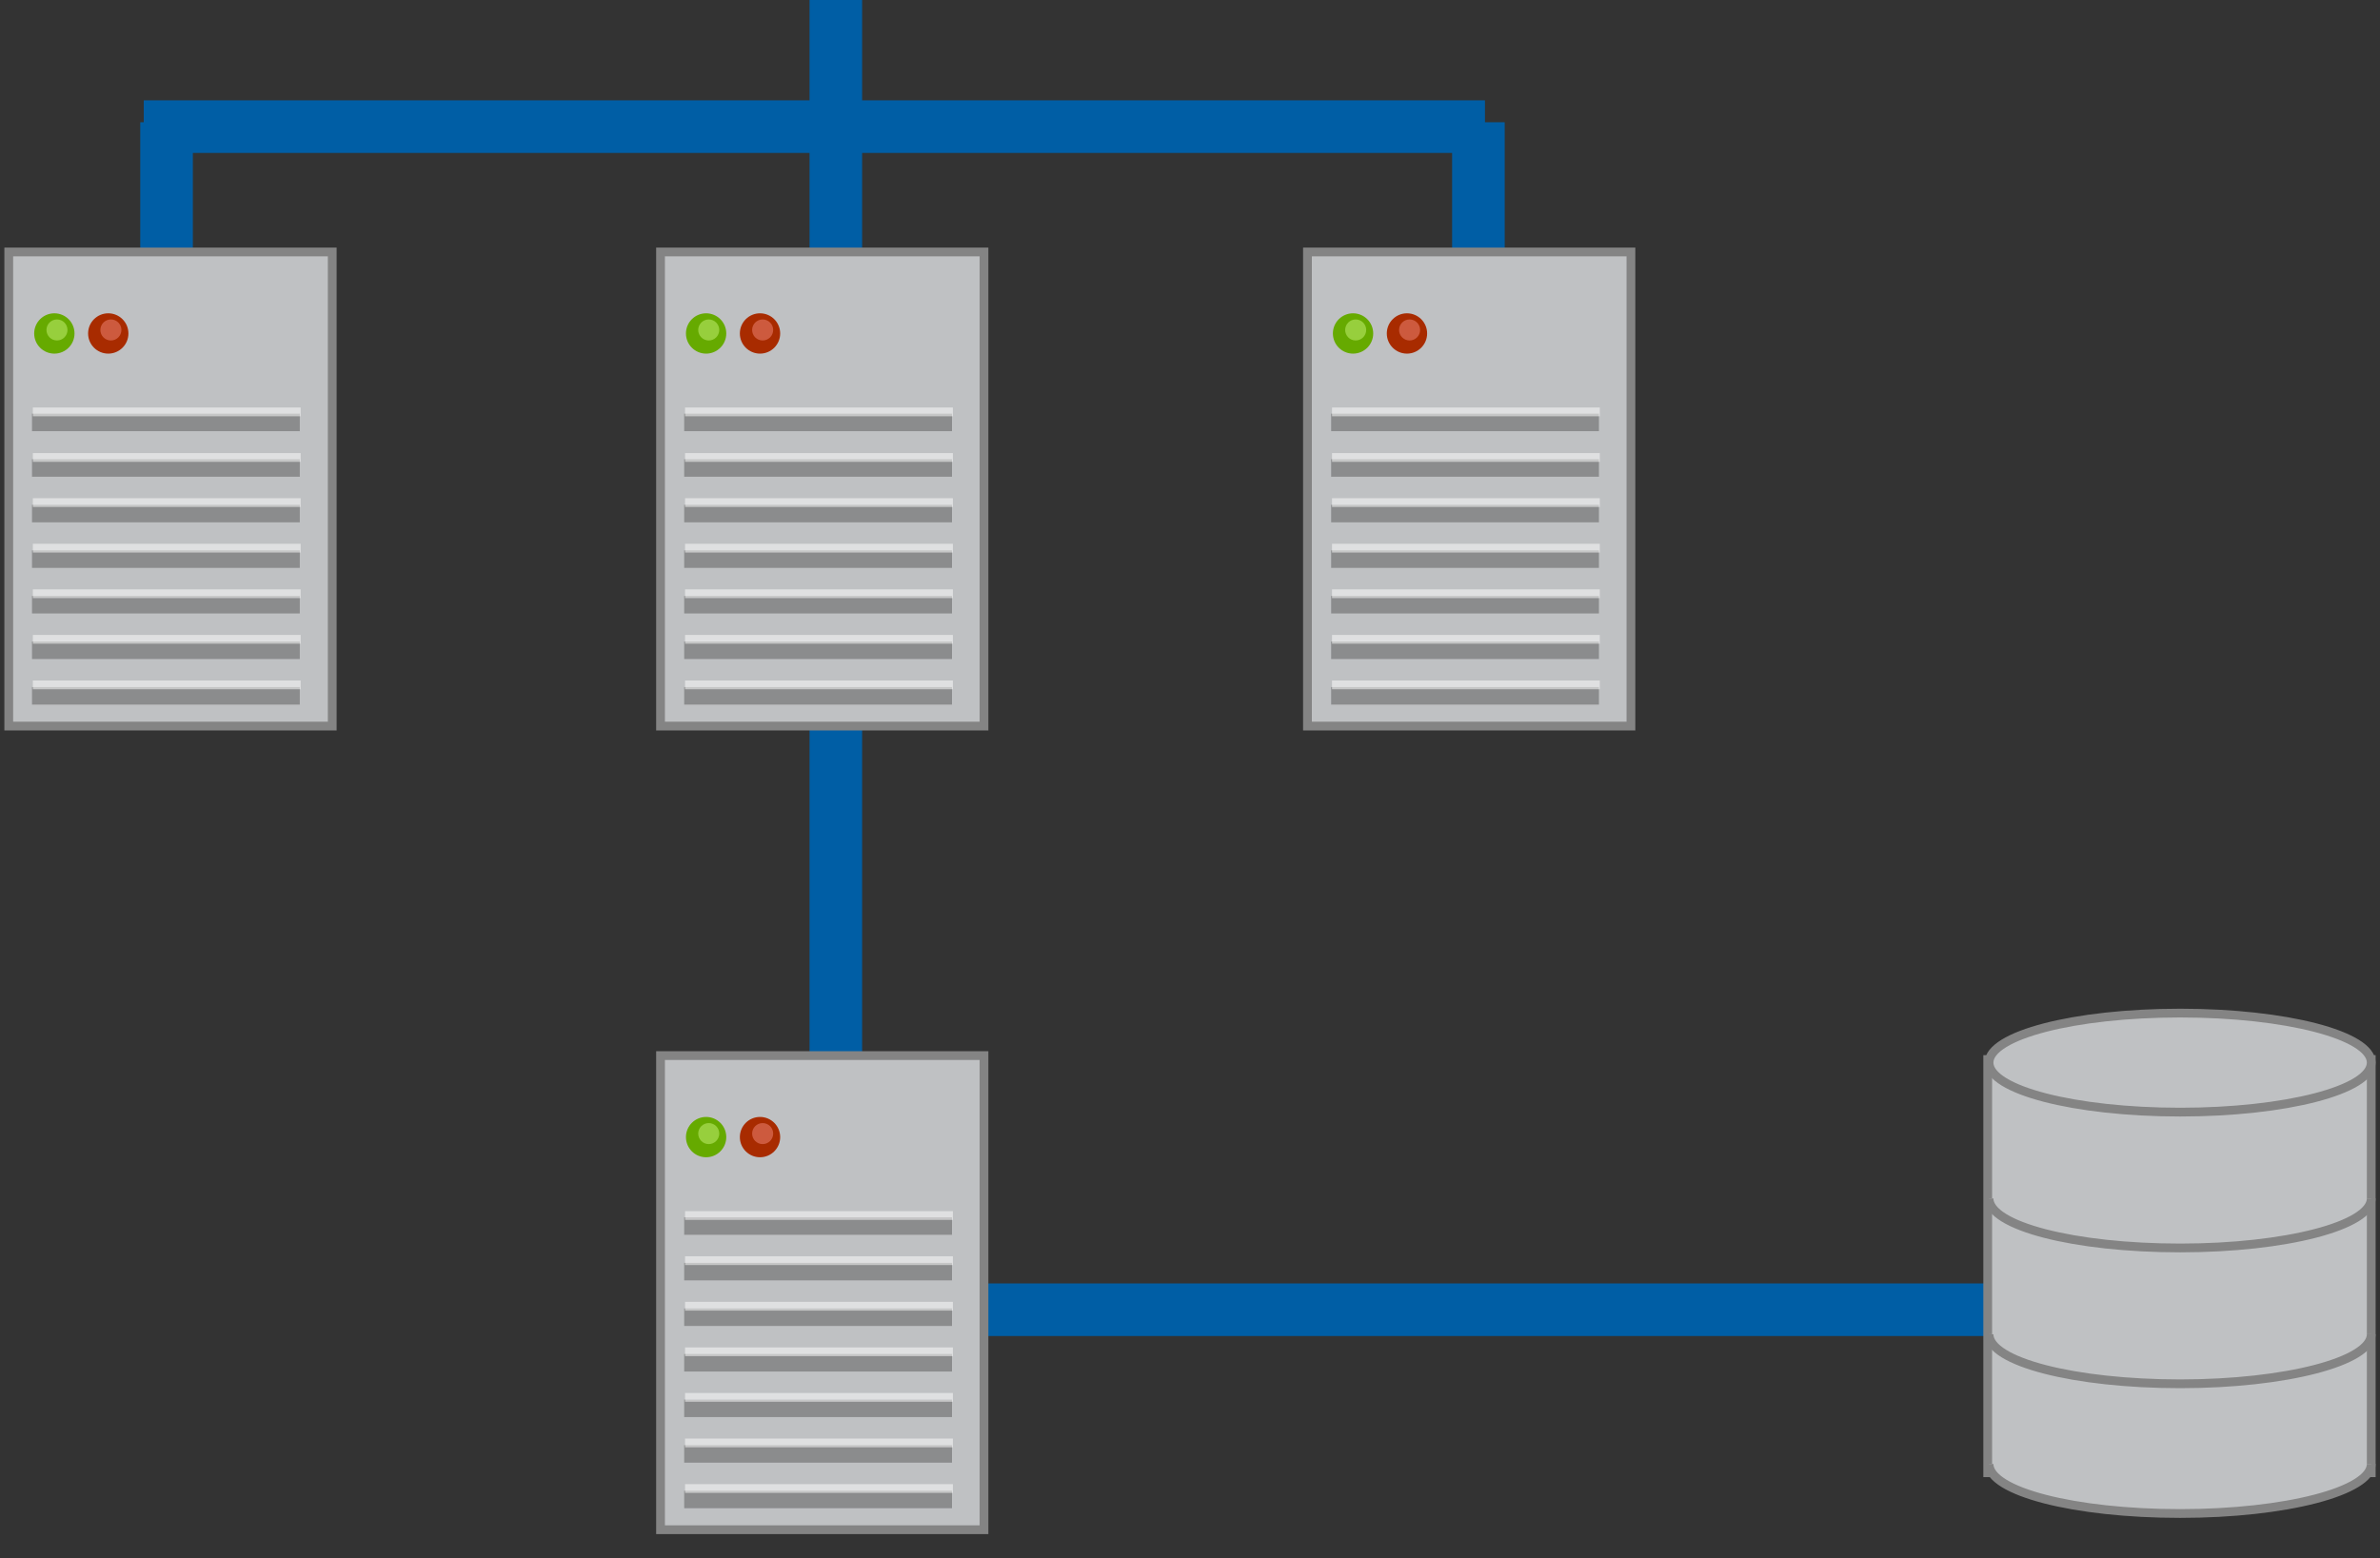 <?xml version="1.0" encoding="utf-8"?>
<!-- Generator: Adobe Illustrator 21.0.0, SVG Export Plug-In . SVG Version: 6.00 Build 0)  -->
<svg version="1.1" id="Layer_1" xmlns="http://www.w3.org/2000/svg" xmlns:xlink="http://www.w3.org/1999/xlink" x="0px" y="0px"
	 viewBox="0 0 543 355.6" style="enable-background:new 0 0 543 355.6;" xml:space="preserve">
<rect x="0" y="0" width="543" height="355.6" fill="#333333" stroke="none"/>
<style type="text/css">
	.st0{fill:none;stroke:#005EA5;stroke-width:12;stroke-miterlimit:10;}
	.st1{fill:#BFC1C3;stroke:#848484;stroke-width:2;stroke-miterlimit:10;}
	.st2{opacity:0.5;fill:none;stroke:#595959;stroke-width:4;stroke-miterlimit:10;}
	.st3{opacity:0.5;fill:none;stroke:#FFFFFF;stroke-width:2;stroke-miterlimit:10;}
	.st4{fill:#66AA00;}
	.st5{opacity:0.5;fill:#C8F47A;}
	.st6{fill:#A82B00;}
	.st7{opacity:0.5;fill:#F28B7C;}
</style>
<line class="st0" x1="38" y1="61.9" x2="38" y2="27.9"/>
<line class="st0" x1="190.7" y1="61.9" x2="190.7" y2="-1.5"/>
<line class="st0" x1="190.7" y1="256.4" x2="190.7" y2="159.1"/>
<line class="st0" x1="32.8" y1="28.9" x2="338.8" y2="28.9"/>
<line class="st0" x1="202.3" y1="298.9" x2="508.3" y2="298.9"/>
<line class="st0" x1="337.3" y1="61.9" x2="337.3" y2="27.9"/>
<g>
	<rect x="2" y="57.5" class="st1" width="73.8" height="108.2"/>
	<line class="st2" x1="7.3" y1="96.4" x2="68.4" y2="96.4"/>
	<line class="st3" x1="7.5" y1="94" x2="68.6" y2="94"/>
	<line class="st2" x1="7.3" y1="106.8" x2="68.4" y2="106.8"/>
	<line class="st3" x1="7.5" y1="104.4" x2="68.6" y2="104.4"/>
	<line class="st2" x1="7.3" y1="117.2" x2="68.4" y2="117.2"/>
	<line class="st3" x1="7.5" y1="114.7" x2="68.6" y2="114.7"/>
	<line class="st2" x1="7.3" y1="127.6" x2="68.4" y2="127.6"/>
	<line class="st3" x1="7.5" y1="125.1" x2="68.6" y2="125.1"/>
	<line class="st2" x1="7.3" y1="138" x2="68.4" y2="138"/>
	<line class="st3" x1="7.5" y1="135.5" x2="68.6" y2="135.5"/>
	<line class="st2" x1="7.3" y1="148.4" x2="68.4" y2="148.4"/>
	<line class="st3" x1="7.5" y1="145.9" x2="68.6" y2="145.9"/>
	<line class="st2" x1="7.3" y1="158.8" x2="68.4" y2="158.8"/>
	<line class="st3" x1="7.5" y1="156.3" x2="68.6" y2="156.3"/>
	<g>
		<circle class="st4" cx="12.4" cy="76.1" r="4.6"/>
		<circle class="st5" cx="13" cy="75.3" r="2.4"/>
	</g>
	<circle class="st6" cx="24.7" cy="76.1" r="4.6"/>
	<circle class="st7" cx="25.3" cy="75.3" r="2.4"/>
</g>
<g>
	<rect x="150.7" y="57.5" class="st1" width="73.8" height="108.2"/>
	<line class="st2" x1="156.1" y1="96.4" x2="217.2" y2="96.4"/>
	<line class="st3" x1="156.3" y1="94" x2="217.4" y2="94"/>
	<line class="st2" x1="156.1" y1="106.8" x2="217.2" y2="106.8"/>
	<line class="st3" x1="156.3" y1="104.4" x2="217.4" y2="104.4"/>
	<line class="st2" x1="156.1" y1="117.2" x2="217.2" y2="117.2"/>
	<line class="st3" x1="156.3" y1="114.7" x2="217.4" y2="114.7"/>
	<line class="st2" x1="156.1" y1="127.6" x2="217.2" y2="127.6"/>
	<line class="st3" x1="156.3" y1="125.1" x2="217.4" y2="125.1"/>
	<line class="st2" x1="156.1" y1="138" x2="217.2" y2="138"/>
	<line class="st3" x1="156.3" y1="135.5" x2="217.4" y2="135.5"/>
	<line class="st2" x1="156.1" y1="148.4" x2="217.2" y2="148.4"/>
	<line class="st3" x1="156.3" y1="145.9" x2="217.4" y2="145.9"/>
	<line class="st2" x1="156.1" y1="158.8" x2="217.2" y2="158.8"/>
	<line class="st3" x1="156.3" y1="156.3" x2="217.4" y2="156.3"/>
	<g>
		<circle class="st4" cx="161.1" cy="76.1" r="4.6"/>
		<circle class="st5" cx="161.7" cy="75.3" r="2.4"/>
	</g>
	<circle class="st6" cx="173.4" cy="76.1" r="4.6"/>
	<circle class="st7" cx="174" cy="75.3" r="2.4"/>
</g>
<g>
	<rect x="150.7" y="240.9" class="st1" width="73.8" height="108.2"/>
	<line class="st2" x1="156.1" y1="279.8" x2="217.2" y2="279.8"/>
	<line class="st3" x1="156.3" y1="277.4" x2="217.4" y2="277.4"/>
	<line class="st2" x1="156.1" y1="290.2" x2="217.2" y2="290.2"/>
	<line class="st3" x1="156.3" y1="287.7" x2="217.4" y2="287.7"/>
	<line class="st2" x1="156.1" y1="300.6" x2="217.2" y2="300.6"/>
	<line class="st3" x1="156.3" y1="298.1" x2="217.4" y2="298.1"/>
	<line class="st2" x1="156.1" y1="311" x2="217.2" y2="311"/>
	<line class="st3" x1="156.3" y1="308.5" x2="217.4" y2="308.5"/>
	<line class="st2" x1="156.1" y1="321.4" x2="217.2" y2="321.4"/>
	<line class="st3" x1="156.3" y1="318.9" x2="217.4" y2="318.9"/>
	<line class="st2" x1="156.1" y1="331.8" x2="217.2" y2="331.8"/>
	<line class="st3" x1="156.3" y1="329.3" x2="217.4" y2="329.3"/>
	<line class="st2" x1="156.1" y1="342.2" x2="217.2" y2="342.2"/>
	<line class="st3" x1="156.3" y1="339.7" x2="217.4" y2="339.7"/>
	<g>
		<circle class="st4" cx="161.1" cy="259.5" r="4.6"/>
		<circle class="st5" cx="161.7" cy="258.7" r="2.4"/>
	</g>
	<circle class="st6" cx="173.4" cy="259.5" r="4.6"/>
	<circle class="st7" cx="174" cy="258.7" r="2.4"/>
</g>
<g>
	<rect x="298.3" y="57.5" class="st1" width="73.8" height="108.2"/>
	<line class="st2" x1="303.7" y1="96.4" x2="364.8" y2="96.4"/>
	<line class="st3" x1="303.9" y1="94" x2="365" y2="94"/>
	<line class="st2" x1="303.7" y1="106.8" x2="364.8" y2="106.8"/>
	<line class="st3" x1="303.9" y1="104.4" x2="365" y2="104.4"/>
	<line class="st2" x1="303.7" y1="117.2" x2="364.8" y2="117.2"/>
	<line class="st3" x1="303.9" y1="114.7" x2="365" y2="114.7"/>
	<line class="st2" x1="303.7" y1="127.6" x2="364.8" y2="127.6"/>
	<line class="st3" x1="303.9" y1="125.1" x2="365" y2="125.1"/>
	<line class="st2" x1="303.7" y1="138" x2="364.8" y2="138"/>
	<line class="st3" x1="303.9" y1="135.5" x2="365" y2="135.5"/>
	<line class="st2" x1="303.7" y1="148.4" x2="364.8" y2="148.4"/>
	<line class="st3" x1="303.9" y1="145.9" x2="365" y2="145.9"/>
	<line class="st2" x1="303.7" y1="158.8" x2="364.8" y2="158.8"/>
	<line class="st3" x1="303.9" y1="156.3" x2="365" y2="156.3"/>
	<g>
		<circle class="st4" cx="308.7" cy="76.1" r="4.6"/>
		<circle class="st5" cx="309.3" cy="75.3" r="2.4"/>
	</g>
	<circle class="st6" cx="321" cy="76.1" r="4.6"/>
	<circle class="st7" cx="321.6" cy="75.3" r="2.4"/>
</g>
<g>
	<rect x="453.5" y="241.8" class="st1" width="87.5" height="94.3"/>
	<ellipse class="st1" cx="497.4" cy="242.5" rx="43.6" ry="11.3"/>
	<path class="st1" d="M541,273.5c0,6.2-19.5,11.3-43.6,11.3s-43.6-5-43.6-11.3"/>
	<path class="st1" d="M541,304.5c0,6.2-19.5,11.3-43.6,11.3s-43.6-5-43.6-11.3"/>
	<path class="st1" d="M541,334.1c0,6.2-19.5,11.3-43.6,11.3s-43.6-5-43.6-11.3"/>
</g>
</svg>
